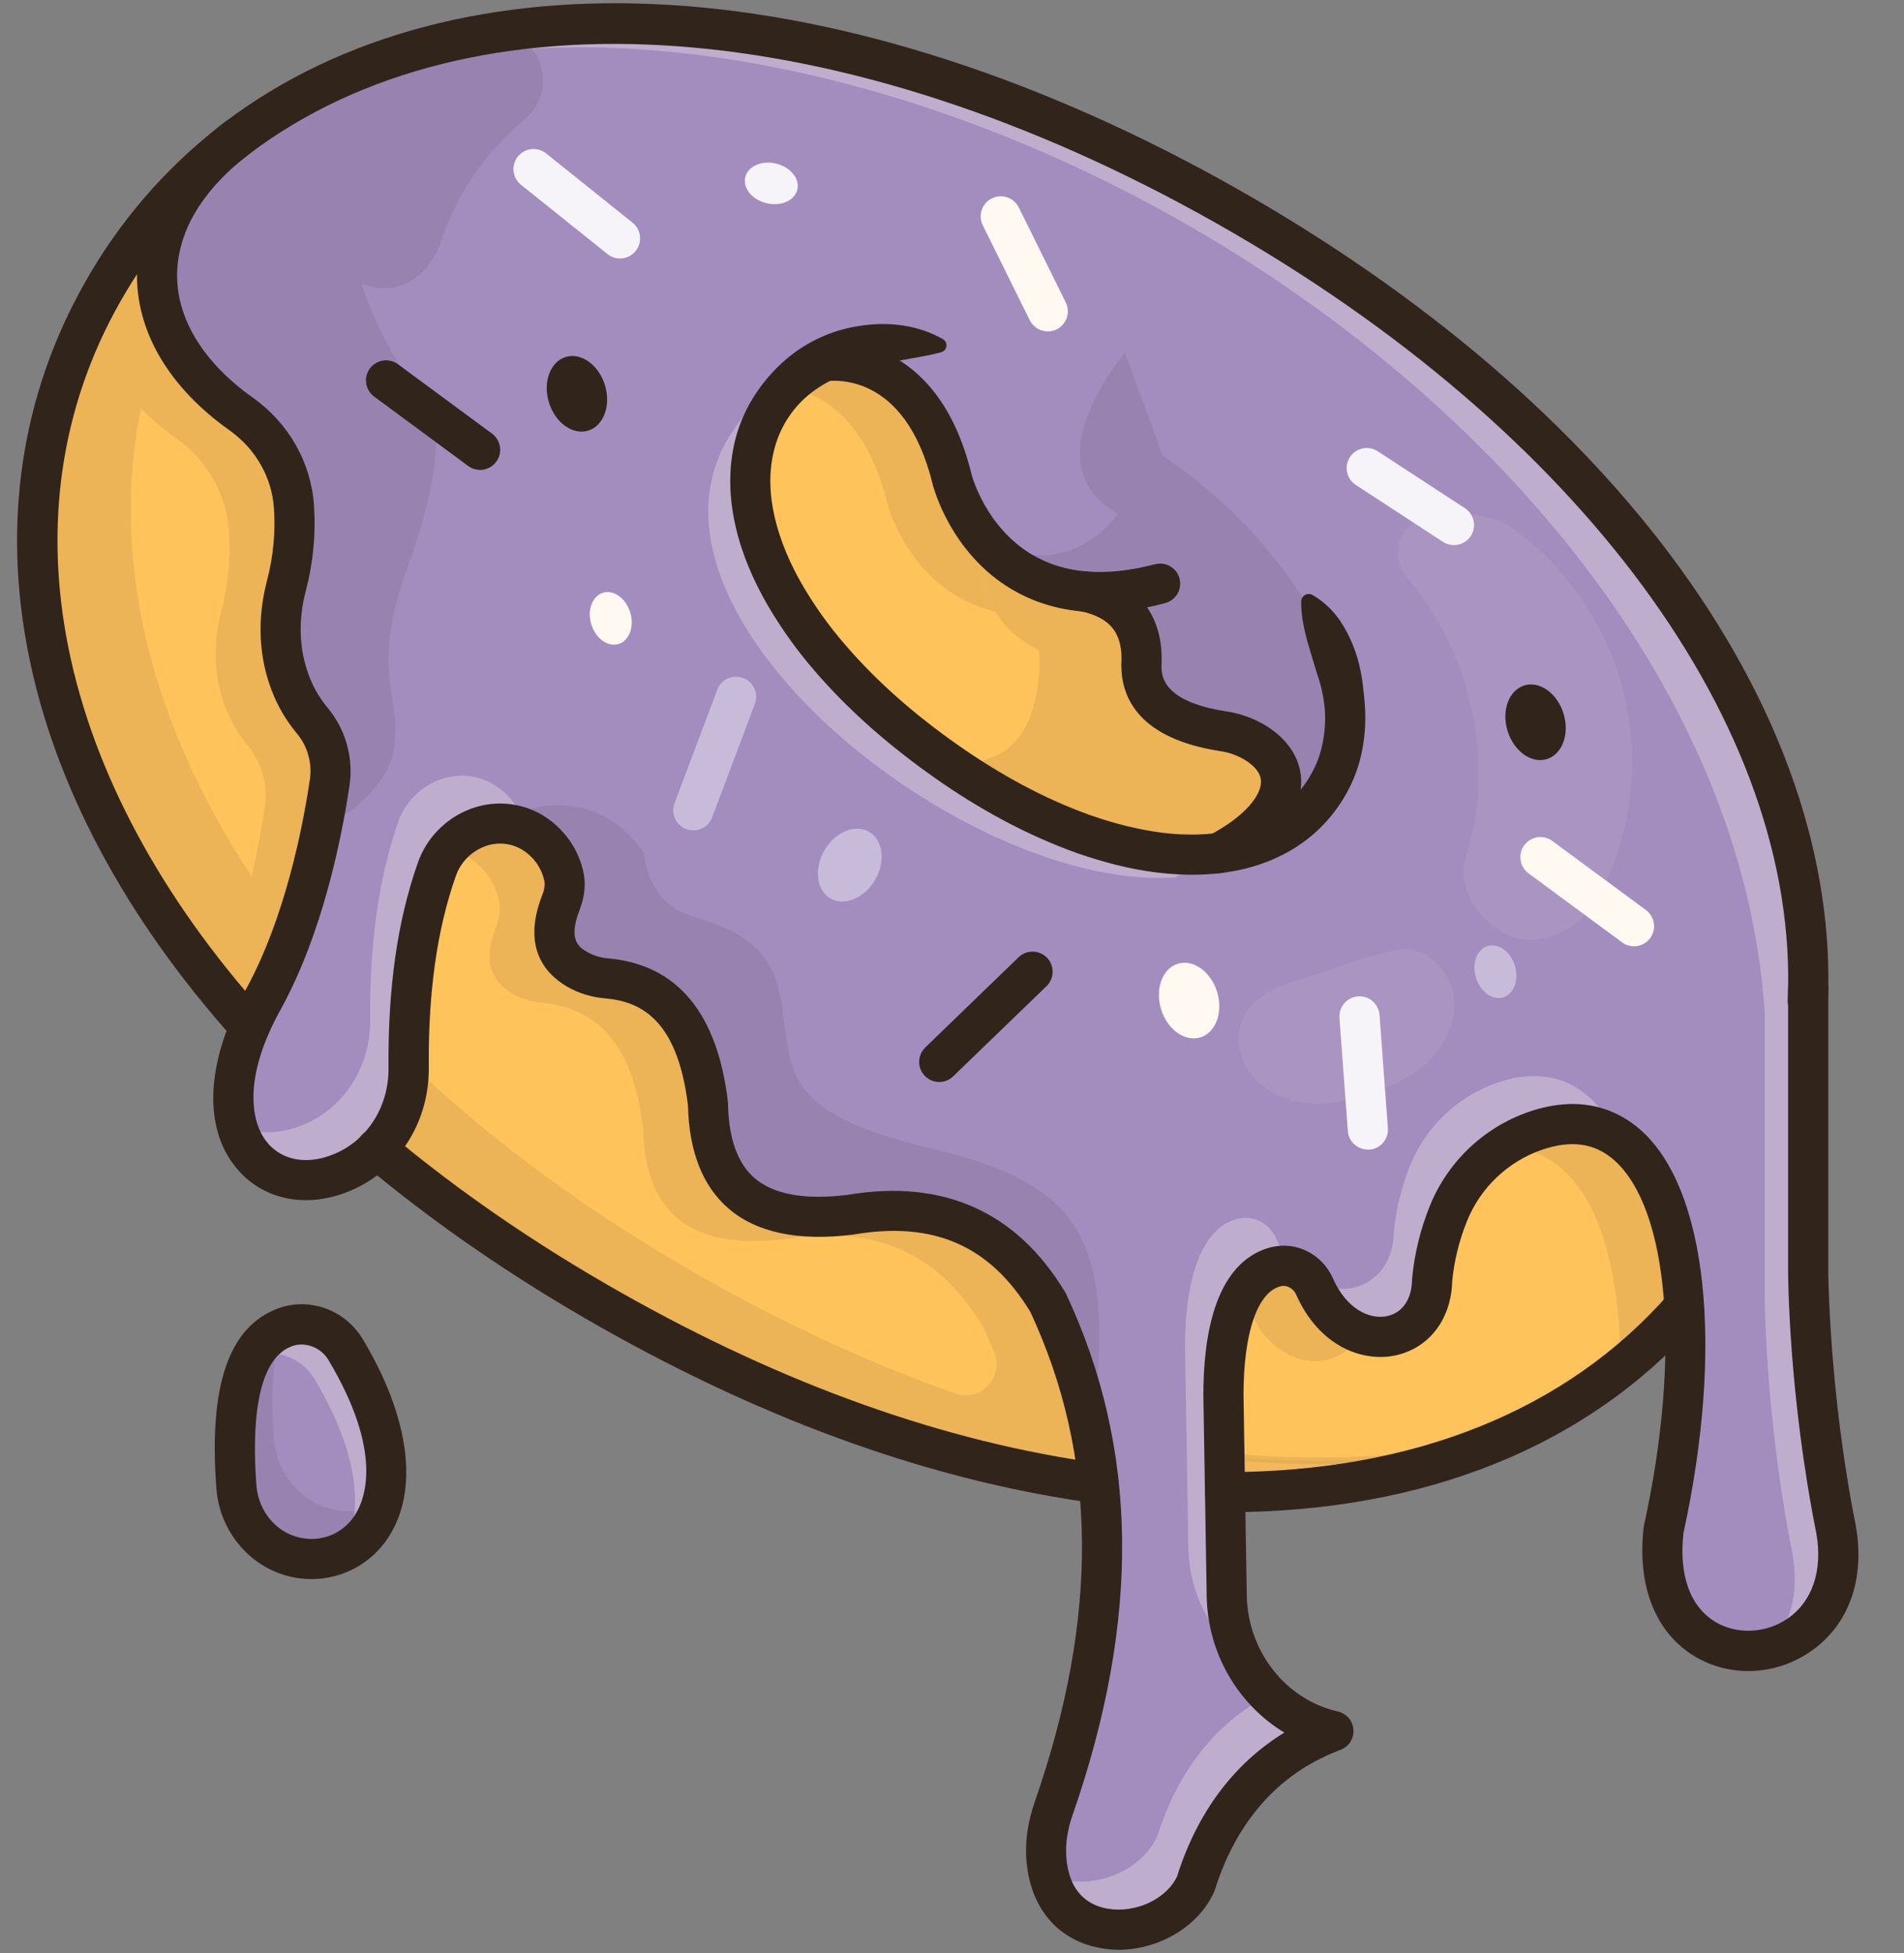 <svg width="39" height="40" viewBox="0 0 39 40" fill="none" xmlns="http://www.w3.org/2000/svg">
<rect x="0" y="0" width="39" height="40" fill="#808080" stroke="none"/>
<g id="Group 36249">
<path id="Vector" d="M4.426 20.222C5.209 21.178 6.066 22.072 6.987 22.896C8.555 24.306 10.4 25.63 12.506 26.823C15.449 28.489 18.348 29.585 21.071 30.138C21.957 30.319 22.854 30.443 23.756 30.51C27.511 30.784 30.795 29.925 33.195 28.009C34.214 27.195 35.069 26.193 35.711 25.057C35.715 25.05 35.719 25.042 35.724 25.035C39.428 18.494 35.133 9.886 25.132 4.223C18.172 0.281 11.535 -0.484 6.895 1.618C4.866 2.539 3.221 4.005 2.095 5.993C2.026 6.116 1.96 6.238 1.897 6.36C-0.293 10.606 0.72 15.67 4.426 20.222Z" fill="#FFC35C"/>
<g id="Group" opacity="0.3">
<path id="Vector_2" opacity="0.3" d="M1.898 6.36C1.918 6.319 1.94 6.278 1.962 6.236C2.005 6.155 2.05 6.074 2.095 5.994C2.238 5.745 2.384 5.504 2.541 5.272C2.592 5.2 2.641 5.128 2.692 5.057C2.749 4.977 2.806 4.899 2.863 4.822C2.92 4.745 2.974 4.677 3.031 4.604C3.033 4.604 3.033 4.602 3.034 4.6C3.091 4.53 3.148 4.462 3.205 4.393C3.262 4.325 3.327 4.249 3.39 4.178C3.449 4.112 3.508 4.048 3.567 3.985C3.569 3.982 3.571 3.98 3.573 3.977C3.635 3.913 3.695 3.85 3.757 3.788C3.812 3.731 3.866 3.679 3.922 3.625C4.097 3.454 4.278 3.293 4.464 3.137L4.62 3.009C4.727 2.924 4.834 2.841 4.944 2.761C4.988 2.728 5.031 2.695 5.077 2.664C5.21 2.569 5.344 2.477 5.481 2.388C5.541 2.35 5.602 2.311 5.662 2.274C5.728 2.233 5.795 2.192 5.862 2.153L5.916 2.12C5.988 2.079 6.061 2.038 6.133 1.998C6.139 1.996 6.144 1.991 6.15 1.989C6.224 1.949 6.299 1.909 6.376 1.869C6.454 1.828 6.532 1.79 6.612 1.75C6.619 1.747 6.626 1.744 6.632 1.741C6.712 1.702 6.792 1.665 6.872 1.627C6.879 1.624 6.886 1.62 6.893 1.617C6.894 1.617 6.896 1.617 6.897 1.617C7.326 1.482 7.761 1.369 8.201 1.278C8.477 1.221 8.756 1.172 9.039 1.132C19.702 -0.418 34.924 9.107 35.711 20.727V25.057C35.068 26.193 34.214 27.195 33.194 28.01C33.191 24.948 32.136 22.961 30.117 23.658C29.717 23.798 29.352 24.022 29.046 24.314C28.74 24.607 28.499 24.961 28.341 25.353C28.165 25.788 28.053 26.247 28.009 26.715C27.987 28.101 26.274 28.373 25.599 26.844C25.465 26.539 25.136 26.359 24.812 26.439C24.173 26.597 23.734 27.427 23.734 29.081L23.744 29.635L23.757 30.51C23.648 30.502 23.539 30.493 23.429 30.484C23.332 30.475 23.236 30.466 23.139 30.455C23.107 30.451 23.074 30.448 23.043 30.444C22.959 30.436 22.874 30.426 22.789 30.416C22.771 30.414 22.753 30.412 22.736 30.409C22.636 30.396 22.534 30.384 22.431 30.369C22.32 30.354 22.208 30.337 22.095 30.32C21.758 30.268 21.417 30.207 21.072 30.137C18.35 29.584 15.449 28.489 12.507 26.823C10.401 25.629 8.555 24.306 6.988 22.896C6.887 22.804 6.786 22.712 6.687 22.62C6.651 22.587 6.617 22.556 6.583 22.523C6.504 22.45 6.428 22.376 6.351 22.303L6.189 22.146L6.17 22.127C6.092 22.051 6.015 21.974 5.94 21.898C5.533 21.489 5.151 21.076 4.791 20.657C4.727 20.582 4.663 20.506 4.601 20.431C4.54 20.361 4.483 20.293 4.427 20.222V20.22C0.719 15.669 -0.294 10.604 1.898 6.36ZM23.63 17.969C23.896 17.833 24.145 17.665 24.371 17.469C25.894 17.51 27.182 16.746 27.591 14.377C27.591 14.377 27.137 11.598 23.817 9.331L23.044 7.227C23.044 7.227 21.061 9.506 22.9 10.521C22.375 11.186 21.512 11.724 20.193 11.088C20.193 11.088 19.965 11.822 20.389 12.529C18.624 12.097 18.177 10.318 18.177 10.318C17.491 7.497 15.458 7.908 15.458 7.908C10.818 11.447 18.932 18.289 23.63 17.969ZM14.43 26.181C16.167 27.164 17.889 27.948 19.568 28.541C20.088 28.724 20.575 28.201 20.364 27.691C20.293 27.517 20.217 27.344 20.136 27.172C19.31 25.804 18.073 25.042 16.088 25.376C14.261 25.604 13.21 24.942 13.173 23.113C13 21.645 12.419 20.659 11.102 20.536C10.89 20.52 10.683 20.457 10.498 20.353C10.075 20.107 9.878 19.707 10.161 18.981C10.233 18.8 10.262 18.601 10.214 18.411C10.166 18.217 10.077 18.036 9.953 17.879C9.829 17.722 9.674 17.594 9.496 17.502C9.24 17.372 8.948 17.332 8.667 17.388C8.428 17.436 8.206 17.546 8.023 17.706C7.839 17.866 7.701 18.07 7.62 18.3C7.38 18.984 7.224 19.717 7.136 20.487C9.014 22.561 11.464 24.501 14.43 26.181ZM5.154 17.951C5.188 17.803 5.219 17.659 5.248 17.519C5.326 17.141 5.384 16.798 5.425 16.513C5.457 16.288 5.44 16.059 5.377 15.841C5.313 15.623 5.205 15.421 5.058 15.248C4.87 15.022 4.721 14.765 4.617 14.49C4.372 13.853 4.363 13.15 4.538 12.49C4.675 11.966 4.727 11.423 4.691 10.882C4.641 10.115 4.236 9.421 3.609 8.976C3.35 8.795 3.108 8.591 2.887 8.366C2.256 11.445 3.065 14.781 5.154 17.951Z" fill="#31241B"/>
</g>
<g id="Group_2" opacity="0.3">
<path id="Vector_3" opacity="0.3" d="M23.743 29.635L23.756 30.51C26.343 30.699 28.706 30.351 30.711 29.488C28.632 30.004 26.272 30.06 23.743 29.635Z" fill="#725440"/>
<path id="Vector_4" opacity="0.3" d="M25.121 30.629C27.188 30.629 29.072 30.268 30.738 29.551L30.695 29.422C28.602 29.941 26.267 29.989 23.754 29.567L23.673 29.553L23.689 30.574L23.752 30.578C24.216 30.612 24.672 30.629 25.121 30.629ZM29.879 29.737C28.079 30.364 26.047 30.602 23.823 30.446L23.811 29.716C25.98 30.072 28.016 30.08 29.881 29.738L29.879 29.737Z" fill="#31241B"/>
</g>
<path id="Vector_5" d="M4.934 8.48C2.803 6.97 2.608 4.742 4.594 3.04C4.678 2.967 4.765 2.896 4.857 2.826C5.674 2.217 6.572 1.726 7.525 1.365C8.443 1.018 9.396 0.773 10.367 0.635C21.026 -0.914 36.25 8.612 37.037 20.231V26.013C37.037 26.013 37.038 28.482 37.607 31.327C38.155 34.447 33.664 34.824 34.075 31.327C35.172 26.32 34.218 22.204 31.441 23.162C31.041 23.302 30.676 23.526 30.37 23.818C30.064 24.11 29.823 24.464 29.665 24.857C29.489 25.292 29.377 25.751 29.333 26.218C29.311 27.605 27.598 27.877 26.923 26.348C26.789 26.043 26.46 25.863 26.136 25.943C25.497 26.101 25.058 26.93 25.058 28.584L25.127 32.685C25.147 33.939 25.959 35.073 27.166 35.417C27.214 35.431 27.263 35.443 27.311 35.454C25.855 35.995 24.935 37.16 24.493 38.578C23.946 39.812 21.546 40.036 21.426 38.028C21.406 37.694 21.468 37.36 21.579 37.043C22.484 34.439 22.826 31.896 22.36 29.443V29.44C22.178 28.485 21.876 27.556 21.461 26.676C20.634 25.308 19.398 24.546 17.412 24.882C15.585 25.11 14.534 24.448 14.498 22.619C14.325 21.151 13.744 20.164 12.427 20.042C12.214 20.026 12.008 19.963 11.822 19.859C11.4 19.613 11.202 19.213 11.486 18.487C11.557 18.306 11.586 18.107 11.538 17.917C11.49 17.723 11.402 17.542 11.278 17.385C11.154 17.228 10.998 17.1 10.821 17.008C10.565 16.878 10.273 16.838 9.991 16.894C9.753 16.942 9.531 17.052 9.347 17.212C9.164 17.372 9.025 17.576 8.944 17.806C8.515 19.025 8.355 20.406 8.367 21.874C8.375 22.79 7.861 23.651 7.018 24.009C5.413 24.689 3.899 23.16 5.379 20.491C5.99 19.384 6.359 18.066 6.576 17.021C6.654 16.643 6.711 16.3 6.753 16.015C6.784 15.79 6.768 15.561 6.704 15.343C6.641 15.125 6.532 14.923 6.385 14.75C6.197 14.524 6.048 14.267 5.945 13.992C5.699 13.355 5.691 12.652 5.865 11.992C6.003 11.468 6.055 10.924 6.019 10.383C5.967 9.618 5.561 8.924 4.934 8.48ZM24.956 17.474C26.322 16.754 26.625 15.798 25.736 15.226C25.525 15.096 25.29 15.011 25.045 14.975C23.971 14.807 23.383 14.379 23.378 13.636C23.428 12.797 23.036 12.289 22.203 12.113C20.032 11.922 19.504 9.822 19.504 9.822C18.818 7.001 16.786 7.412 16.786 7.412C12.144 10.95 20.259 17.792 24.956 17.474V17.474Z" fill="#A38DBF"/>
<g id="Group_3" opacity="0.55">
<path id="Vector_6" opacity="0.55" d="M6.233 23.028C7.077 22.67 7.591 21.809 7.583 20.893C7.571 19.426 7.731 18.044 8.16 16.825C8.431 16.059 9.312 15.657 10.038 16.026C10.215 16.117 10.371 16.246 10.495 16.403C10.618 16.56 10.707 16.741 10.755 16.935C10.759 16.95 10.762 16.966 10.766 16.982C10.051 16.659 9.208 17.06 8.945 17.808C8.516 19.027 8.355 20.408 8.367 21.876C8.376 22.792 7.861 23.653 7.018 24.011C6.046 24.422 5.109 24.025 4.847 23.052C5.241 23.238 5.733 23.241 6.233 23.028ZM23.71 37.596C24.094 36.364 24.838 35.322 25.982 34.718C26.311 35.048 26.719 35.289 27.167 35.417C27.215 35.431 27.265 35.443 27.313 35.454C25.856 35.996 24.936 37.16 24.494 38.578C23.984 39.728 21.868 40.001 21.484 38.411C22.267 38.756 23.363 38.38 23.71 37.596ZM25.353 24.961C25.677 24.881 26.006 25.061 26.14 25.365C26.236 25.592 26.373 25.798 26.545 25.974C26.416 25.921 26.273 25.909 26.137 25.943C25.498 26.1 25.059 26.93 25.059 28.584L25.128 32.685C25.135 33.121 25.238 33.551 25.43 33.944C24.766 33.414 24.358 32.589 24.342 31.703L24.274 27.602C24.275 25.948 24.714 25.118 25.353 24.961ZM28.55 25.235C28.594 24.768 28.706 24.309 28.882 23.874C29.04 23.481 29.281 23.127 29.587 22.835C29.893 22.543 30.258 22.319 30.658 22.178C31.814 21.78 32.652 22.259 33.159 23.316C32.701 22.997 32.127 22.924 31.442 23.16C31.043 23.301 30.678 23.524 30.372 23.817C30.065 24.109 29.825 24.463 29.666 24.856C29.49 25.291 29.378 25.75 29.334 26.217C29.312 27.604 27.599 27.876 26.924 26.346C26.904 26.301 26.879 26.258 26.851 26.217C27.609 26.67 28.533 26.253 28.55 25.235Z" fill="#FFF9F2"/>
</g>
<g id="Group_4" opacity="0.3">
<path id="Vector_7" opacity="0.3" d="M4.934 8.48C5.561 8.925 5.967 9.62 6.017 10.385C6.053 10.926 6.001 11.469 5.864 11.994C5.689 12.655 5.698 13.357 5.943 13.993C6.047 14.269 6.196 14.525 6.383 14.752C6.531 14.925 6.639 15.127 6.703 15.345C6.766 15.563 6.783 15.791 6.751 16.016C6.71 16.301 6.652 16.643 6.574 17.023C7.186 16.658 7.91 16.1 8.048 15.441C8.295 14.264 7.527 13.874 8.358 11.589C9.189 9.304 8.874 8.503 8.874 8.503C8.109 7.477 7.653 6.58 7.408 5.809C8.042 6.061 8.682 5.801 9.012 5.021C9.31 4.057 9.872 3.187 10.761 2.434C11.326 1.956 11.211 1.049 10.548 0.72C10.489 0.69 10.429 0.663 10.368 0.635C9.397 0.773 8.444 1.018 7.526 1.364C6.573 1.725 5.675 2.217 4.858 2.825C4.766 2.895 4.679 2.966 4.595 3.039C2.608 4.741 2.804 6.97 4.934 8.48Z" fill="#31241B"/>
</g>
<g id="Group_5" opacity="0.55">
<path id="Vector_8" opacity="0.55" d="M26.851 26.218C26.738 26.151 26.635 26.069 26.544 25.974C26.668 26.025 26.774 26.11 26.851 26.218Z" fill="#FFF9F2"/>
<path id="Vector_9" opacity="0.55" d="M27.092 26.444L26.906 26.179C26.822 26.06 26.706 25.967 26.571 25.911L26.268 25.785L26.496 26.022C26.591 26.121 26.698 26.207 26.816 26.278L27.092 26.444Z" fill="#31241B"/>
</g>
<g id="Group_6" opacity="0.55">
<path id="Vector_10" opacity="0.55" d="M37.038 20.23V26.012C37.038 26.012 37.039 28.481 37.608 31.327C37.852 32.716 37.098 33.561 36.221 33.763C36.633 33.343 36.869 32.688 36.716 31.823C36.147 28.977 36.147 26.509 36.147 26.509V20.727C35.258 7.606 15.961 -2.844 5.615 2.31C15.699 -3.955 36.123 6.723 37.038 20.23ZM15.894 7.908C16.013 7.888 16.134 7.882 16.254 7.89C12.883 11.486 20.279 17.627 24.791 17.482C24.569 17.673 24.325 17.837 24.064 17.97C19.368 18.288 11.253 11.446 15.895 7.908H15.894Z" fill="#FFF9F2"/>
</g>
<g id="Group_7" opacity="0.25">
<path id="Vector_11" opacity="0.25" d="M32.742 18.375C33.413 17.107 33.601 15.639 33.27 14.243C32.939 12.847 32.112 11.62 30.943 10.789C30.683 10.604 30.29 10.552 29.974 10.519C29.658 10.486 29.327 10.515 29.041 10.656L29.033 10.661C28.597 10.882 28.505 11.461 28.823 11.832C30.149 13.378 30.635 15.624 30.02 17.571C29.818 18.212 30.367 18.972 31.002 19.192C31.637 19.411 32.428 18.968 32.742 18.375Z" fill="#FFF9F2"/>
</g>
<g id="Group_8" opacity="0.25">
<path id="Vector_12" opacity="0.25" d="M29.771 20.346C29.857 20.82 29.655 21.315 29.324 21.665C28.993 22.016 28.548 22.238 28.092 22.395C27.677 22.537 27.237 22.633 26.802 22.594C26.366 22.555 25.928 22.372 25.65 22.032C25.372 21.693 25.282 21.189 25.488 20.802C25.727 20.353 26.263 20.168 26.75 20.022C27.372 19.836 28.03 19.547 28.67 19.445C29.191 19.362 29.683 19.865 29.771 20.346Z" fill="#FFF9F2"/>
</g>
<path id="Vector_13" d="M5.114 21.437C5.194 21.437 5.272 21.414 5.338 21.371C5.405 21.328 5.458 21.266 5.49 21.194C5.523 21.121 5.533 21.041 5.521 20.962C5.509 20.884 5.474 20.811 5.421 20.751C1.118 15.954 0.009 10.513 2.454 6.196C3.099 5.047 3.968 4.039 5.008 3.23L5.028 3.215C5.054 3.194 5.08 3.173 5.107 3.153C9.678 -0.301 17.274 0.246 24.93 4.581C32.38 8.8 36.859 14.89 36.619 20.475C36.616 20.529 36.624 20.584 36.642 20.635C36.66 20.687 36.688 20.734 36.725 20.774C36.761 20.815 36.805 20.848 36.855 20.871C36.904 20.894 36.958 20.907 37.012 20.91C37.067 20.912 37.121 20.904 37.172 20.885C37.224 20.866 37.27 20.837 37.31 20.8C37.35 20.762 37.382 20.718 37.405 20.668C37.427 20.618 37.44 20.565 37.441 20.51C37.565 17.622 36.526 14.563 34.434 11.665C32.321 8.736 29.174 6.039 25.335 3.865C21.38 1.625 17.364 0.324 13.722 0.101C10.126 -0.119 6.975 0.71 4.61 2.497C4.578 2.522 4.547 2.546 4.517 2.57L4.501 2.582C3.375 3.457 2.435 4.548 1.737 5.791C-0.89 10.43 0.258 16.228 4.807 21.301C4.846 21.344 4.893 21.378 4.946 21.402C4.999 21.425 5.056 21.438 5.114 21.437Z" fill="#31241B"/>
<path id="Vector_14" d="M25.099 30.972C29.196 30.972 32.553 29.611 34.807 27.037C34.875 26.954 34.908 26.848 34.899 26.742C34.89 26.635 34.84 26.536 34.76 26.466C34.679 26.396 34.575 26.36 34.468 26.365C34.361 26.37 34.261 26.417 34.188 26.495C32.095 28.886 28.952 30.15 25.098 30.15C25.096 30.15 25.094 30.148 25.091 30.15C25.037 30.15 24.984 30.161 24.934 30.182C24.884 30.203 24.839 30.234 24.801 30.273C24.764 30.311 24.734 30.357 24.713 30.407C24.693 30.457 24.683 30.511 24.683 30.564C24.684 30.619 24.695 30.672 24.716 30.722C24.737 30.771 24.768 30.817 24.806 30.855C24.845 30.892 24.89 30.922 24.94 30.943C24.99 30.963 25.044 30.973 25.098 30.973L25.099 30.972Z" fill="#31241B"/>
<path id="Vector_15" d="M22.5 30.792C22.605 30.792 22.705 30.752 22.781 30.681C22.857 30.61 22.903 30.512 22.91 30.408C22.917 30.304 22.884 30.201 22.818 30.12C22.752 30.04 22.658 29.987 22.555 29.973C19.372 29.543 16.058 28.363 12.709 26.466C10.975 25.485 9.384 24.391 7.981 23.215C7.94 23.179 7.892 23.152 7.84 23.135C7.788 23.118 7.733 23.111 7.679 23.116C7.625 23.12 7.572 23.135 7.523 23.16C7.474 23.185 7.431 23.22 7.396 23.262C7.361 23.303 7.335 23.352 7.319 23.404C7.303 23.456 7.297 23.511 7.302 23.565C7.307 23.62 7.323 23.672 7.349 23.721C7.375 23.769 7.41 23.811 7.452 23.846C8.894 25.054 10.526 26.176 12.303 27.182C15.745 29.131 19.157 30.344 22.445 30.788C22.463 30.791 22.482 30.792 22.5 30.792Z" fill="#31241B"/>
<path id="Vector_16" d="M19.313 6.945C18.804 6.657 18.208 6.581 17.62 6.673C17.011 6.759 16.443 7.033 15.994 7.455C15.545 7.875 15.207 8.417 15.058 9.015C14.909 9.613 14.938 10.227 15.07 10.793C15.201 11.36 15.434 11.891 15.715 12.38C15.996 12.863 16.321 13.319 16.688 13.741C17.412 14.583 18.252 15.301 19.147 15.931C20.041 16.56 21.013 17.097 22.063 17.473C22.589 17.655 23.134 17.801 23.7 17.87C24.265 17.939 24.851 17.937 25.431 17.808C26.011 17.678 26.582 17.404 27.025 16.972C27.246 16.758 27.434 16.512 27.583 16.242C27.733 15.973 27.84 15.681 27.899 15.378C27.958 15.081 27.978 14.777 27.959 14.475C27.936 14.179 27.908 13.883 27.837 13.599C27.768 13.318 27.656 13.048 27.505 12.801C27.354 12.547 27.142 12.336 26.887 12.186C26.863 12.173 26.837 12.165 26.809 12.165C26.782 12.165 26.755 12.172 26.731 12.186C26.707 12.199 26.688 12.219 26.674 12.243C26.66 12.266 26.652 12.293 26.652 12.32V12.328C26.652 12.633 26.714 12.884 26.776 13.128C26.849 13.368 26.915 13.602 26.989 13.831C27.066 14.056 27.115 14.29 27.136 14.527C27.152 14.757 27.138 14.989 27.092 15.215C27.051 15.436 26.973 15.649 26.862 15.846C26.753 16.043 26.615 16.224 26.453 16.381C26.131 16.694 25.71 16.905 25.249 17.006C24.788 17.107 24.293 17.116 23.801 17.054C23.309 16.991 22.817 16.864 22.337 16.697C21.378 16.355 20.466 15.852 19.619 15.257C18.771 14.662 17.979 13.982 17.313 13.206C16.98 12.823 16.684 12.409 16.429 11.97C16.179 11.536 15.982 11.076 15.871 10.606C15.76 10.137 15.743 9.658 15.856 9.218C15.964 8.777 16.211 8.381 16.56 8.09C16.907 7.805 17.327 7.627 17.783 7.512C18.011 7.455 18.25 7.419 18.496 7.372C18.741 7.324 18.998 7.29 19.272 7.216L19.278 7.214C19.316 7.204 19.348 7.179 19.367 7.146C19.387 7.112 19.392 7.072 19.382 7.034C19.372 6.996 19.347 6.964 19.313 6.945Z" fill="#31241B"/>
<path id="Vector_17" d="M33.469 19.381C33.556 19.381 33.64 19.353 33.711 19.302C33.781 19.252 33.833 19.18 33.86 19.098C33.887 19.015 33.888 18.927 33.861 18.844C33.835 18.762 33.783 18.689 33.714 18.638L31.792 17.22C31.704 17.157 31.595 17.132 31.488 17.148C31.382 17.166 31.286 17.224 31.222 17.311C31.157 17.398 31.13 17.506 31.146 17.613C31.161 17.72 31.218 17.817 31.304 17.883L33.225 19.3C33.296 19.352 33.381 19.381 33.469 19.381Z" fill="#FFF9F2"/>
<path id="Vector_18" d="M9.833 9.624C9.92 9.624 10.005 9.596 10.075 9.546C10.145 9.495 10.197 9.423 10.225 9.341C10.252 9.259 10.252 9.17 10.226 9.087C10.199 9.005 10.148 8.932 10.078 8.881L8.156 7.463C8.113 7.43 8.064 7.406 8.011 7.393C7.958 7.379 7.903 7.376 7.849 7.384C7.795 7.391 7.743 7.41 7.696 7.438C7.649 7.466 7.609 7.503 7.576 7.547C7.544 7.591 7.521 7.641 7.508 7.694C7.495 7.746 7.493 7.802 7.501 7.855C7.51 7.909 7.529 7.961 7.557 8.007C7.586 8.054 7.624 8.094 7.668 8.126L9.589 9.543C9.66 9.596 9.746 9.624 9.833 9.624Z" fill="#31241B"/>
<path id="Vector_19" d="M21.462 6.788C21.532 6.788 21.601 6.77 21.662 6.736C21.723 6.702 21.774 6.653 21.811 6.593C21.848 6.534 21.869 6.466 21.873 6.396C21.876 6.326 21.861 6.256 21.83 6.194L20.871 4.254C20.847 4.205 20.814 4.161 20.773 4.125C20.733 4.088 20.685 4.06 20.634 4.043C20.582 4.025 20.528 4.017 20.473 4.021C20.419 4.024 20.366 4.038 20.317 4.063C20.268 4.087 20.224 4.12 20.188 4.162C20.153 4.203 20.125 4.251 20.108 4.303C20.091 4.354 20.085 4.409 20.089 4.463C20.093 4.518 20.108 4.571 20.133 4.619L21.093 6.559C21.127 6.627 21.18 6.685 21.245 6.726C21.31 6.766 21.385 6.788 21.462 6.788Z" fill="#FFF9F2"/>
<path id="Vector_20" d="M12.701 5.294C12.786 5.293 12.869 5.267 12.938 5.217C13.008 5.168 13.06 5.098 13.088 5.018C13.116 4.937 13.119 4.85 13.095 4.768C13.072 4.687 13.024 4.614 12.957 4.561L11.191 3.146C11.149 3.111 11.1 3.085 11.048 3.069C10.995 3.053 10.941 3.048 10.886 3.054C10.832 3.059 10.779 3.076 10.732 3.102C10.684 3.128 10.641 3.163 10.607 3.206C10.573 3.248 10.548 3.297 10.533 3.35C10.518 3.402 10.513 3.457 10.52 3.511C10.526 3.566 10.543 3.618 10.57 3.666C10.597 3.713 10.633 3.755 10.676 3.788L12.443 5.203C12.516 5.262 12.607 5.294 12.701 5.294Z" fill="#F6F4F9"/>
<path id="Vector_21" d="M22.523 12.539C22.975 12.534 23.424 12.472 23.86 12.353C23.913 12.34 23.963 12.317 24.007 12.284C24.051 12.252 24.088 12.211 24.116 12.164C24.144 12.117 24.162 12.065 24.17 12.011C24.177 11.957 24.174 11.902 24.16 11.849C24.146 11.796 24.122 11.747 24.089 11.703C24.056 11.66 24.014 11.624 23.967 11.597C23.919 11.569 23.867 11.552 23.813 11.545C23.759 11.539 23.704 11.543 23.651 11.557C22.651 11.82 21.808 11.754 21.144 11.362C20.182 10.792 19.905 9.732 19.902 9.721C19.133 6.558 16.729 7.004 16.704 7.009C16.6 7.033 16.508 7.096 16.45 7.186C16.391 7.276 16.37 7.385 16.391 7.49C16.412 7.596 16.473 7.689 16.561 7.749C16.65 7.81 16.758 7.834 16.864 7.816C17.035 7.785 18.535 7.583 19.104 9.919C19.119 9.979 19.471 11.329 20.725 12.07C21.254 12.382 21.856 12.539 22.523 12.539Z" fill="#31241B"/>
<path id="Vector_22" d="M24.957 17.885C25.023 17.885 25.089 17.869 25.148 17.837C26.088 17.342 26.623 16.712 26.651 16.064C26.671 15.6 26.425 15.18 25.959 14.88C25.701 14.718 25.411 14.612 25.109 14.568C23.823 14.367 23.793 13.854 23.791 13.646C23.848 12.611 23.313 11.924 22.285 11.708C22.178 11.686 22.067 11.707 21.975 11.766C21.884 11.826 21.82 11.92 21.798 12.027C21.776 12.133 21.797 12.245 21.856 12.336C21.916 12.427 22.01 12.491 22.116 12.514C22.752 12.646 23.007 12.974 22.969 13.61C22.969 13.619 22.969 13.628 22.969 13.638C22.973 14.29 23.326 15.122 24.983 15.382C25.172 15.407 25.353 15.473 25.515 15.573C25.731 15.711 25.837 15.865 25.829 16.029C25.818 16.285 25.532 16.705 24.764 17.11C24.683 17.153 24.619 17.222 24.581 17.306C24.544 17.389 24.535 17.483 24.557 17.573C24.579 17.662 24.631 17.741 24.703 17.798C24.775 17.854 24.864 17.885 24.956 17.885L24.957 17.885Z" fill="#31241B"/>
<path id="Vector_23" d="M22.906 39.933C23.737 39.933 24.554 39.457 24.869 38.745C24.876 38.731 24.881 38.716 24.886 38.701C25.193 37.717 25.888 36.421 27.456 35.839C27.539 35.808 27.61 35.751 27.658 35.677C27.706 35.602 27.729 35.514 27.723 35.426C27.717 35.337 27.682 35.253 27.625 35.186C27.567 35.119 27.489 35.072 27.403 35.052C27.362 35.043 27.321 35.032 27.281 35.021C26.273 34.733 25.556 33.77 25.538 32.678L25.471 28.577C25.471 27.299 25.755 26.46 26.235 26.342C26.357 26.312 26.492 26.386 26.549 26.513C27.013 27.565 27.896 27.898 28.566 27.763C29.265 27.62 29.726 27.025 29.745 26.243C29.787 25.82 29.888 25.406 30.047 25.012C30.183 24.673 30.39 24.368 30.654 24.116C30.918 23.863 31.233 23.671 31.577 23.55C32.183 23.341 32.67 23.411 33.065 23.762C34.19 24.764 34.436 27.769 33.675 31.239C33.672 31.252 33.67 31.265 33.668 31.279C33.528 32.473 33.907 33.436 34.708 33.92C35.43 34.356 36.36 34.321 37.08 33.828C37.866 33.29 38.206 32.352 38.014 31.255C37.459 28.477 37.449 26.036 37.449 26.012V20.231C37.449 20.122 37.405 20.018 37.328 19.94C37.251 19.863 37.146 19.82 37.037 19.82C36.928 19.82 36.824 19.863 36.746 19.94C36.669 20.018 36.626 20.122 36.626 20.231V26.012C36.626 26.115 36.635 28.555 37.205 31.407C37.338 32.163 37.123 32.802 36.615 33.15C36.169 33.456 35.573 33.482 35.133 33.216C34.617 32.902 34.386 32.257 34.483 31.395C35.313 27.593 34.971 24.358 33.612 23.148C33.18 22.764 32.43 22.386 31.309 22.773C30.854 22.931 30.438 23.186 30.089 23.518C29.74 23.851 29.466 24.255 29.286 24.702C29.095 25.174 28.974 25.671 28.925 26.178C28.925 26.189 28.924 26.201 28.923 26.212C28.917 26.613 28.724 26.892 28.403 26.957C28.056 27.027 27.582 26.814 27.302 26.181C27.083 25.685 26.552 25.417 26.04 25.543C25.405 25.7 24.649 26.354 24.649 28.584L24.717 32.692C24.736 33.858 25.361 34.914 26.308 35.484C25.275 36.117 24.523 37.12 24.11 38.43C23.889 38.898 23.252 39.193 22.678 39.089C22.321 39.025 21.886 38.784 21.84 38.002C21.824 37.746 21.868 37.468 21.969 37.176C23.366 33.16 23.323 29.667 21.836 26.498C21.829 26.485 21.823 26.472 21.815 26.46C20.82 24.811 19.319 24.142 17.355 24.472C16.482 24.579 15.843 24.463 15.454 24.126C15.108 23.827 14.925 23.316 14.912 22.608C14.912 22.595 14.912 22.581 14.91 22.568C14.695 20.748 13.874 19.76 12.468 19.629C12.315 19.618 12.166 19.574 12.032 19.5C11.87 19.406 11.626 19.264 11.873 18.634C11.982 18.355 12.006 18.071 11.94 17.814C11.878 17.563 11.763 17.328 11.602 17.126C11.442 16.923 11.24 16.757 11.011 16.639C10.793 16.529 10.555 16.468 10.312 16.458C10.068 16.448 9.826 16.49 9.6 16.582C9.359 16.678 9.142 16.825 8.962 17.013C8.782 17.2 8.645 17.424 8.559 17.669C8.141 18.855 7.944 20.231 7.958 21.876C7.965 22.655 7.533 23.343 6.859 23.629C6.324 23.857 5.817 23.782 5.502 23.432C5.118 23.005 4.98 22.062 5.741 20.69C6.619 19.103 7.007 17.117 7.161 16.074C7.2 15.791 7.18 15.504 7.101 15.23C7.022 14.957 6.886 14.703 6.702 14.485C6.544 14.293 6.418 14.076 6.331 13.843C6.127 13.313 6.103 12.709 6.265 12.096C6.415 11.529 6.471 10.941 6.432 10.356C6.373 9.473 5.916 8.667 5.176 8.142C4.194 7.446 3.644 6.573 3.628 5.683C3.613 4.778 4.125 3.902 5.11 3.15C5.197 3.084 5.254 2.986 5.269 2.878C5.284 2.77 5.255 2.66 5.188 2.573C5.122 2.486 5.024 2.429 4.916 2.414C4.808 2.4 4.698 2.429 4.611 2.495C3.426 3.399 2.785 4.536 2.806 5.696C2.826 6.856 3.499 7.961 4.7 8.812C5.236 9.193 5.568 9.775 5.611 10.408C5.645 10.904 5.597 11.403 5.471 11.884C5.265 12.666 5.297 13.445 5.564 14.137C5.684 14.455 5.856 14.75 6.073 15.012C6.183 15.14 6.264 15.29 6.311 15.452C6.359 15.614 6.372 15.785 6.349 15.952C6.203 16.94 5.837 18.817 5.023 20.289C4.199 21.776 4.15 23.156 4.892 23.981C5.444 24.595 6.322 24.75 7.182 24.385C8.165 23.968 8.793 22.98 8.783 21.867C8.77 20.319 8.951 19.035 9.337 17.941C9.384 17.806 9.459 17.684 9.557 17.581C9.656 17.478 9.775 17.397 9.907 17.344C10.024 17.295 10.149 17.273 10.276 17.277C10.402 17.282 10.526 17.314 10.639 17.371C10.764 17.436 10.874 17.527 10.961 17.638C11.048 17.749 11.11 17.878 11.144 18.015C11.172 18.129 11.14 18.249 11.107 18.331C10.691 19.396 11.156 19.94 11.62 20.209C11.858 20.344 12.122 20.425 12.395 20.447C13.069 20.509 13.872 20.817 14.092 22.643C14.114 23.584 14.392 24.291 14.918 24.747C15.492 25.244 16.35 25.425 17.469 25.286L17.486 25.283C19.126 25.006 20.276 25.508 21.103 26.865C22.485 29.825 22.515 33.109 21.195 36.904C21.058 37.298 20.999 37.683 21.021 38.049C21.081 39.046 21.647 39.736 22.535 39.896C22.657 39.92 22.781 39.932 22.906 39.933Z" fill="#31241B"/>
<path id="Vector_24" d="M4.842 30.452C4.708 28.661 4.992 27.509 5.824 27.19C6.292 27.011 6.821 27.213 7.079 27.642C8.805 30.526 7.519 32.079 6.193 31.918C5.454 31.828 4.898 31.194 4.842 30.452Z" fill="#A38DBF"/>
<path id="Vector_25" d="M6.385 31.998C6.641 32 6.894 31.936 7.119 31.813C7.344 31.689 7.534 31.511 7.671 31.294C8.225 30.442 8.031 29.098 7.139 27.607C6.859 27.138 6.296 26.936 5.8 27.126C4.965 27.446 4.629 28.535 4.774 30.457C4.834 31.251 5.427 31.894 6.185 31.986C6.251 31.994 6.318 31.998 6.385 31.998ZM6.174 27.194C6.345 27.196 6.513 27.241 6.661 27.326C6.809 27.411 6.933 27.532 7.021 27.679C7.885 29.123 8.08 30.414 7.556 31.221C7.414 31.444 7.211 31.623 6.971 31.734C6.731 31.846 6.464 31.886 6.202 31.851C5.509 31.767 4.966 31.177 4.911 30.448C4.774 28.621 5.09 27.546 5.849 27.255C5.953 27.215 6.063 27.194 6.174 27.194Z" fill="#31241B"/>
<g id="Group_9" opacity="0.3">
<path id="Vector_26" opacity="0.3" d="M4.842 30.452C4.899 31.193 5.454 31.829 6.193 31.918C6.896 32.004 7.589 31.607 7.826 30.784C7.561 30.92 7.26 30.973 6.964 30.935C6.226 30.846 5.669 30.212 5.613 29.47C5.543 28.535 5.587 27.773 5.765 27.214C4.979 27.564 4.71 28.703 4.842 30.452Z" fill="#31241B"/>
</g>
<g id="Group_10" opacity="0.55">
<path id="Vector_27" opacity="0.55" d="M5.163 27.793L5.183 27.785C5.651 27.605 6.181 27.806 6.44 28.237C7.418 29.872 7.428 31.078 7.01 31.788C7.931 31.353 8.434 29.909 7.078 27.642C6.822 27.213 6.291 27.011 5.824 27.189C5.543 27.297 5.325 27.5 5.163 27.793Z" fill="#FFF9F2"/>
</g>
<path id="Vector_28" d="M6.377 32.34C6.692 32.341 7.001 32.263 7.278 32.113C7.554 31.963 7.788 31.746 7.958 31.481C8.585 30.515 8.394 29.039 7.433 27.431C7.066 26.819 6.328 26.556 5.677 26.804C4.682 27.186 4.274 28.389 4.432 30.482C4.504 31.438 5.224 32.213 6.143 32.325C6.221 32.335 6.299 32.34 6.377 32.34ZM6.176 27.536C6.287 27.538 6.396 27.568 6.493 27.623C6.589 27.679 6.67 27.758 6.727 27.853C7.855 29.739 7.481 30.705 7.268 31.033C7.16 31.202 7.007 31.337 6.825 31.421C6.643 31.506 6.441 31.536 6.242 31.509C5.711 31.445 5.295 30.988 5.252 30.421C5.167 29.282 5.222 27.861 5.971 27.574C6.037 27.549 6.106 27.536 6.176 27.536Z" fill="#31241B"/>
<path id="Vector_29" d="M23.782 20.667C23.655 20.25 23.81 19.834 24.127 19.738C24.444 19.641 24.804 19.901 24.931 20.317C25.057 20.734 24.903 21.15 24.586 21.247C24.269 21.343 23.909 21.084 23.782 20.667Z" fill="#FFF9F2"/>
<path id="Vector_30" d="M11.243 8.24C11.117 7.824 11.271 7.408 11.588 7.311C11.905 7.215 12.265 7.474 12.392 7.891C12.518 8.308 12.364 8.723 12.047 8.82C11.73 8.916 11.37 8.657 11.243 8.24Z" fill="#31241B"/>
<path id="Vector_31" d="M30.879 14.967C30.752 14.551 30.907 14.135 31.224 14.038C31.541 13.942 31.9 14.201 32.027 14.618C32.154 15.034 32 15.45 31.683 15.547C31.366 15.643 31.006 15.384 30.879 14.967Z" fill="#31241B"/>
<path id="Vector_32" d="M17.011 18.401C16.724 18.235 16.668 17.795 16.886 17.418C17.103 17.041 17.513 16.869 17.8 17.035C18.087 17.201 18.143 17.641 17.925 18.018C17.707 18.395 17.298 18.567 17.011 18.401Z" fill="#C8BBD9"/>
<path id="Vector_33" d="M30.232 20.022C30.143 19.733 30.251 19.444 30.471 19.376C30.692 19.309 30.942 19.49 31.03 19.779C31.118 20.069 31.011 20.358 30.79 20.425C30.57 20.492 30.32 20.312 30.232 20.022Z" fill="#C8BBD9"/>
<path id="Vector_34" d="M12.111 12.786C12.2 13.076 12.45 13.256 12.67 13.189C12.89 13.122 12.998 12.833 12.909 12.543C12.821 12.254 12.571 12.073 12.351 12.14C12.131 12.208 12.023 12.498 12.111 12.786Z" fill="#FFF9F2"/>
<path id="Vector_35" d="M15.703 4.162C15.408 4.092 15.212 3.854 15.265 3.629C15.319 3.405 15.601 3.28 15.895 3.35C16.19 3.42 16.386 3.658 16.332 3.882C16.279 4.107 15.997 4.232 15.703 4.162Z" fill="#F6F4F9"/>
<path id="Vector_36" d="M29.781 11.164C29.87 11.165 29.956 11.136 30.028 11.083C30.099 11.03 30.151 10.955 30.176 10.87C30.202 10.785 30.199 10.694 30.168 10.611C30.137 10.528 30.081 10.457 30.006 10.408L28.22 9.242C28.129 9.183 28.018 9.162 27.911 9.184C27.804 9.207 27.71 9.271 27.651 9.362C27.591 9.454 27.57 9.565 27.593 9.672C27.615 9.779 27.679 9.872 27.771 9.932L29.557 11.098C29.624 11.141 29.702 11.164 29.781 11.164Z" fill="#F6F4F9"/>
<path id="Vector_37" d="M14.202 17.006C14.286 17.006 14.367 16.981 14.436 16.933C14.505 16.886 14.557 16.818 14.587 16.74L15.456 14.432C15.477 14.381 15.488 14.326 15.488 14.27C15.488 14.215 15.477 14.16 15.455 14.109C15.433 14.058 15.401 14.012 15.361 13.973C15.321 13.935 15.274 13.905 15.222 13.886C15.17 13.866 15.115 13.857 15.059 13.86C15.004 13.862 14.95 13.876 14.899 13.899C14.849 13.923 14.805 13.957 14.768 13.999C14.731 14.04 14.704 14.089 14.686 14.142L13.817 16.45C13.794 16.512 13.786 16.579 13.794 16.645C13.802 16.711 13.826 16.774 13.864 16.829C13.902 16.884 13.953 16.928 14.012 16.959C14.07 16.99 14.136 17.006 14.203 17.006L14.202 17.006Z" fill="#C8BBD9"/>
<path id="Vector_38" d="M28.018 23.544C28.028 23.544 28.039 23.544 28.049 23.544C28.103 23.541 28.155 23.526 28.204 23.502C28.252 23.477 28.295 23.444 28.33 23.403C28.365 23.362 28.392 23.314 28.409 23.263C28.426 23.212 28.433 23.158 28.428 23.104L28.258 20.796C28.255 20.741 28.241 20.687 28.217 20.638C28.194 20.588 28.16 20.544 28.119 20.508C28.078 20.471 28.03 20.444 27.978 20.426C27.926 20.409 27.87 20.402 27.816 20.406C27.761 20.41 27.708 20.425 27.659 20.45C27.61 20.475 27.567 20.51 27.531 20.552C27.496 20.594 27.47 20.642 27.453 20.695C27.437 20.747 27.432 20.802 27.437 20.857L27.608 23.165C27.616 23.268 27.663 23.365 27.739 23.435C27.815 23.505 27.914 23.544 28.018 23.544Z" fill="#F6F4F9"/>
<path id="Vector_39" d="M19.239 22.16C19.346 22.16 19.448 22.118 19.524 22.044L21.436 20.197C21.514 20.121 21.56 20.017 21.561 19.908C21.563 19.799 21.522 19.694 21.446 19.615C21.37 19.537 21.266 19.492 21.157 19.49C21.048 19.488 20.942 19.529 20.864 19.605L18.952 21.453C18.893 21.51 18.853 21.583 18.836 21.663C18.819 21.743 18.826 21.826 18.857 21.902C18.887 21.978 18.94 22.043 19.008 22.089C19.075 22.135 19.155 22.16 19.237 22.16H19.239Z" fill="#31241B"/>
<g id="Group_11" opacity="0.3">
<path id="Vector_40" opacity="0.3" d="M9.992 16.894C10.273 16.837 10.565 16.878 10.821 17.008C10.999 17.099 11.155 17.228 11.278 17.385C11.402 17.541 11.491 17.723 11.539 17.917C11.587 18.106 11.558 18.305 11.487 18.487C11.202 19.212 11.401 19.613 11.823 19.858C12.008 19.963 12.215 20.026 12.427 20.042C13.744 20.164 14.325 21.15 14.498 22.619C14.534 24.447 15.586 25.11 17.413 24.882C19.398 24.546 20.636 25.309 21.461 26.676C21.876 27.556 22.178 28.484 22.361 29.44C22.84 25.536 22.337 24.298 19.106 23.529C15.875 22.759 16.257 21.921 15.984 20.413C15.71 18.904 14.338 18.95 13.79 18.583C13.241 18.217 13.196 17.474 13.196 17.474C11.983 15.71 10.062 16.853 9.992 16.894Z" fill="#31241B"/>
</g>
<g id="Group_12" opacity="0.3">
<path id="Vector_41" opacity="0.3" d="M19.505 15.589C22.201 17.338 26.753 19.246 27.591 14.378C27.591 14.378 27.137 11.599 23.818 9.332L23.044 7.226C23.044 7.226 21.061 9.506 22.9 10.521C22.375 11.186 21.512 11.723 20.193 11.088C20.193 11.088 19.743 12.538 21.286 13.327C21.287 13.327 21.5 15.843 19.505 15.589Z" fill="#31241B"/>
</g>
</g>
</svg>
